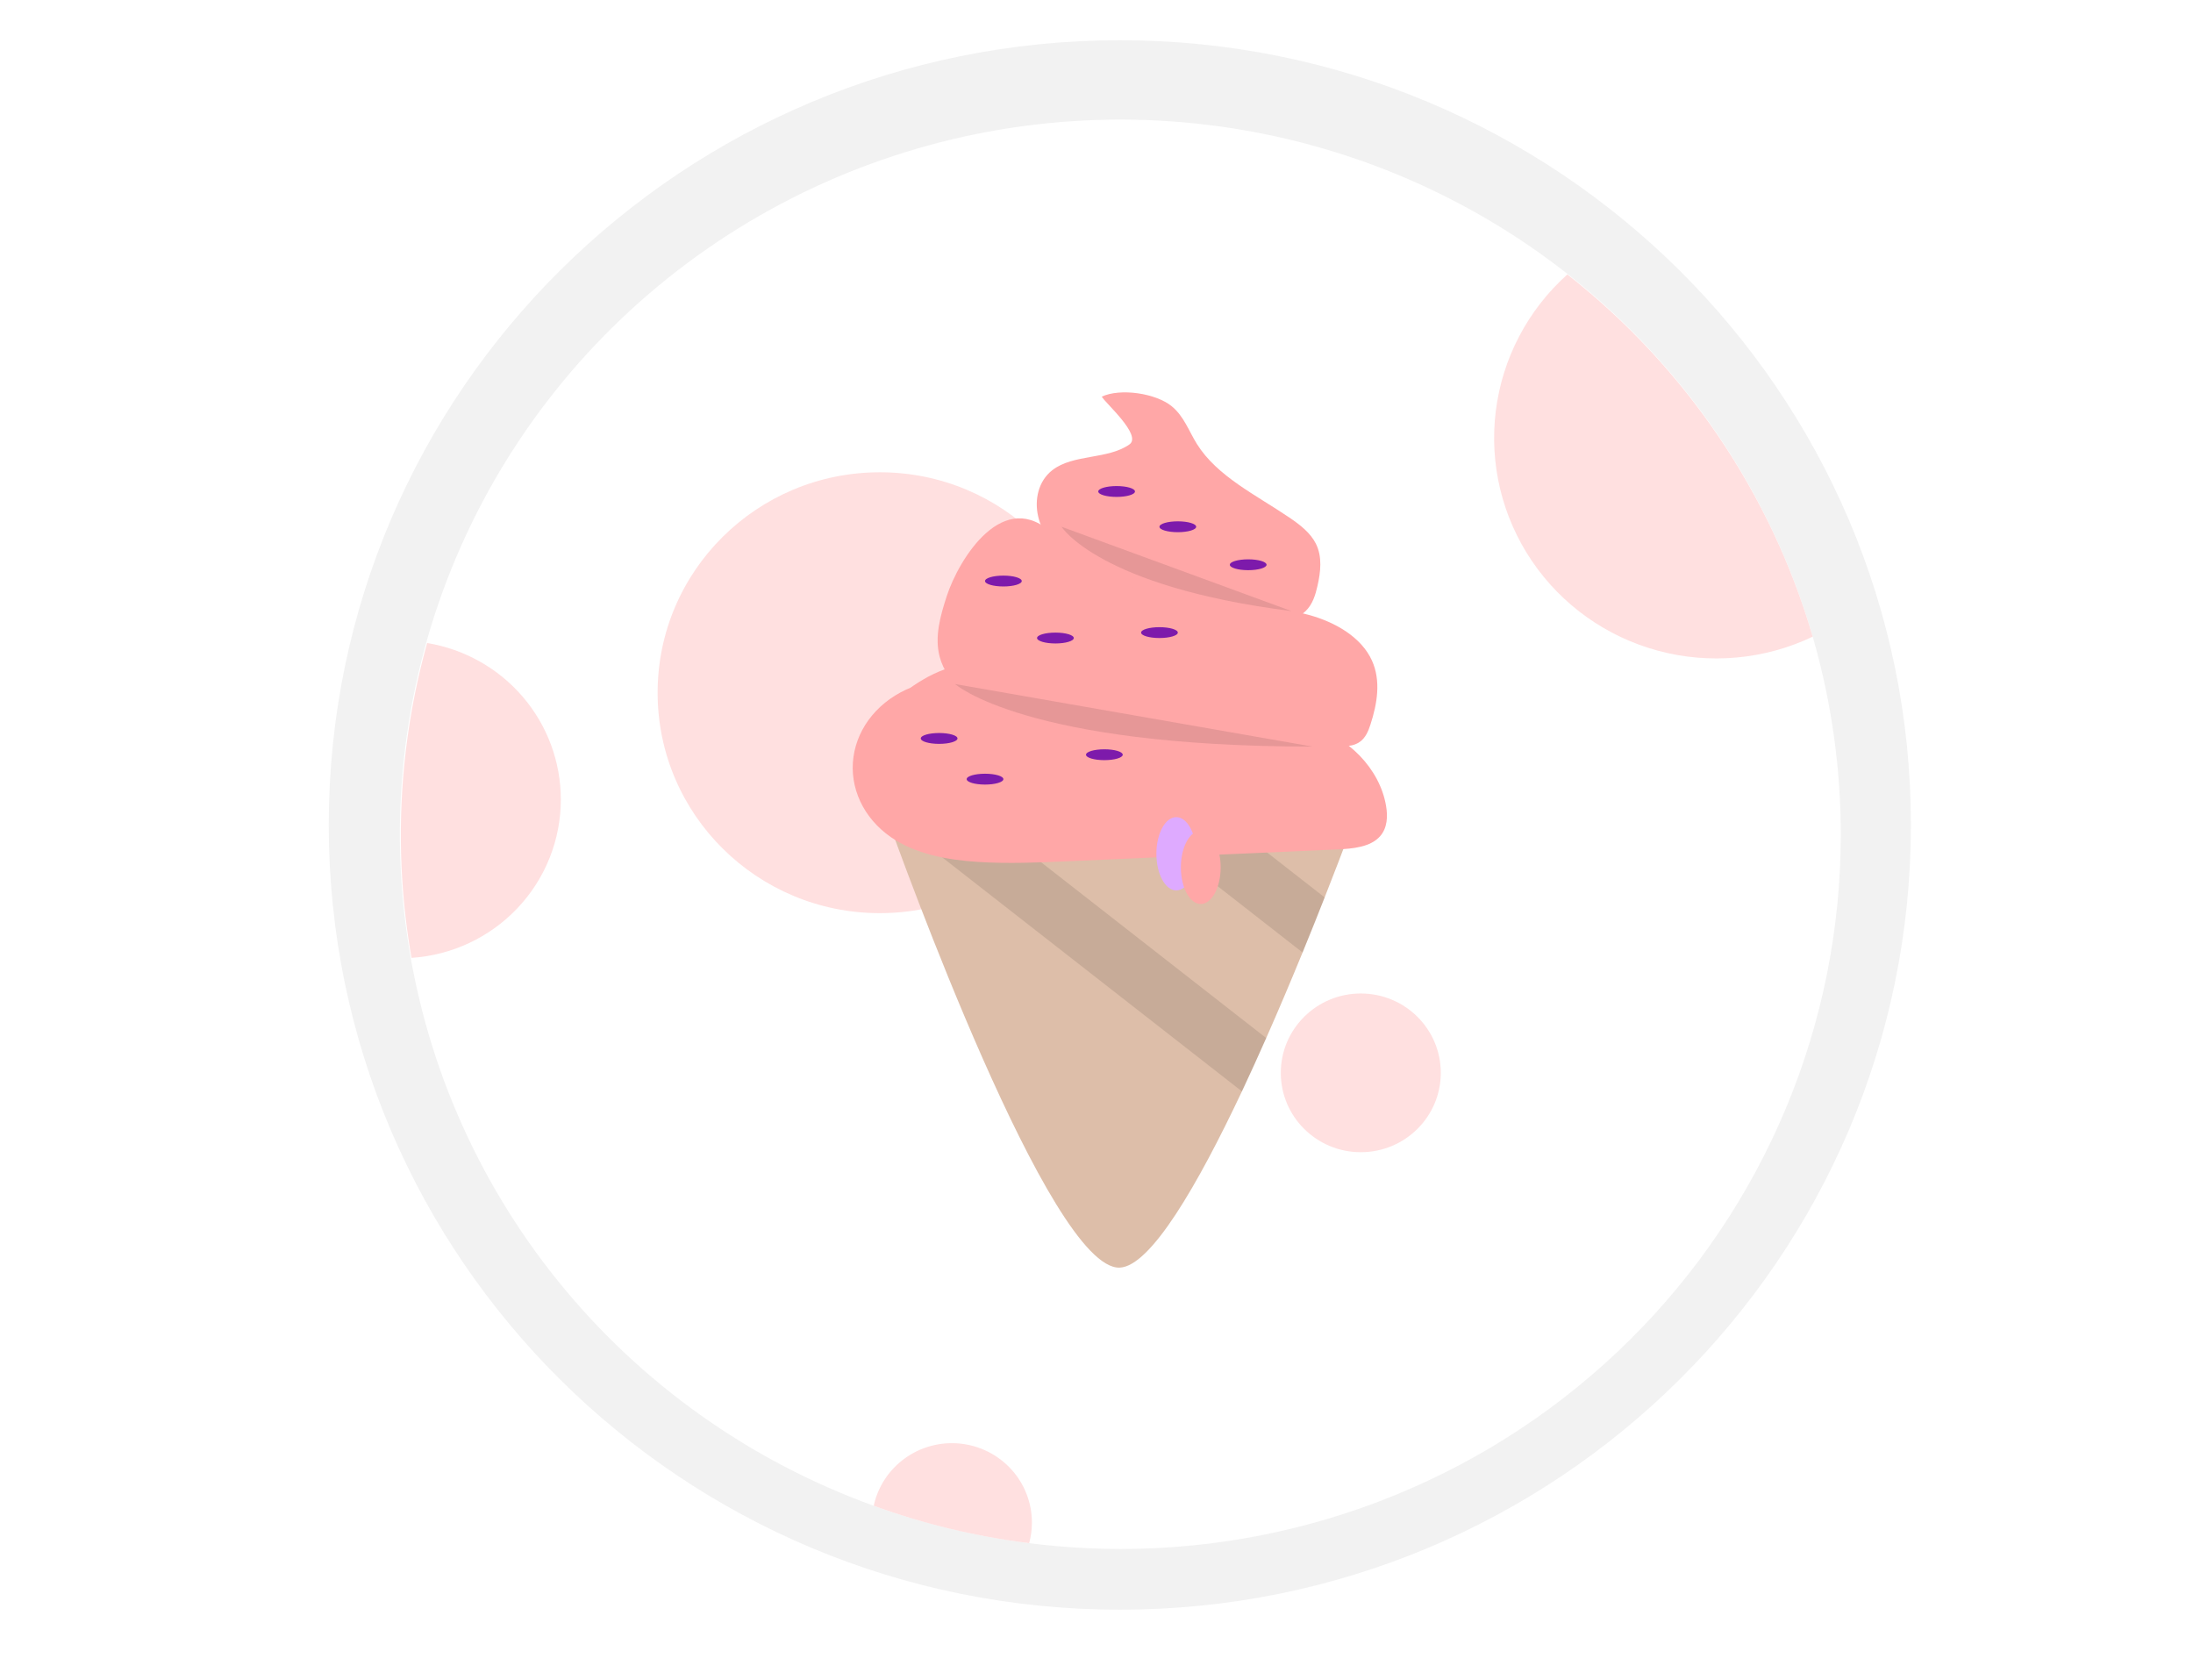 <svg width="218" height="167" viewBox="0 0 218 167" fill="none" xmlns="http://www.w3.org/2000/svg">
<g filter="url(#filter0_d_66_3)">
<path d="M120.734 108.348C64.01 132.473 15.614 140.797 10.555 127.3C7.522 119.207 20.561 105.291 46.327 89.12C46.418 89.061 46.519 89.022 46.625 89.004C46.73 88.986 46.837 88.989 46.94 89.014C47.043 89.039 47.139 89.085 47.224 89.149C47.309 89.213 47.381 89.294 47.435 89.388C47.489 89.481 47.525 89.585 47.54 89.694C47.555 89.803 47.549 89.914 47.522 90.022C47.496 90.129 47.45 90.231 47.386 90.321C47.322 90.41 47.242 90.487 47.151 90.545L47.148 90.547L47.139 90.552C22.867 105.786 9.428 119.621 12.065 126.657C16.64 138.863 66.137 129.768 120.152 106.795C174.166 83.823 215.934 54.104 211.36 41.898C208.711 34.832 189.914 34.688 162.302 41.523C162.199 41.549 162.091 41.554 161.987 41.537C161.882 41.521 161.782 41.483 161.693 41.425C161.603 41.368 161.526 41.293 161.465 41.204C161.404 41.115 161.361 41.014 161.339 40.907C161.316 40.8 161.314 40.688 161.332 40.579C161.351 40.47 161.39 40.365 161.447 40.271C161.505 40.177 161.579 40.095 161.666 40.029C161.753 39.964 161.852 39.917 161.955 39.891L161.958 39.89L161.963 39.889C191.27 32.634 209.825 33.132 212.869 41.256C217.928 54.754 177.457 84.224 120.734 108.348Z" fill="white"/>
<path d="M85.566 102.158C37.588 65.794 7.144 28.568 16.259 17.41C21.723 10.72 39.916 14.844 66.171 28.726C66.265 28.774 66.347 28.841 66.414 28.922C66.48 29.003 66.529 29.096 66.557 29.197C66.585 29.297 66.593 29.404 66.579 29.509C66.565 29.614 66.53 29.716 66.476 29.81C66.422 29.903 66.35 29.987 66.264 30.054C66.178 30.122 66.08 30.174 65.975 30.205C65.87 30.237 65.761 30.249 65.653 30.239C65.546 30.23 65.442 30.201 65.348 30.152L65.345 30.15L65.336 30.146C40.603 17.07 22.287 12.561 17.536 18.378C9.293 28.468 40.928 66.247 86.615 100.874C132.302 135.501 177.862 156.23 186.105 146.139C190.876 140.298 181.942 124.131 162.788 103.948C162.716 103.872 162.659 103.783 162.623 103.685C162.587 103.586 162.571 103.482 162.577 103.376C162.583 103.27 162.61 103.166 162.657 103.069C162.704 102.971 162.769 102.883 162.85 102.809C162.931 102.736 163.025 102.678 163.128 102.638C163.23 102.599 163.339 102.58 163.447 102.581C163.556 102.582 163.662 102.605 163.76 102.647C163.858 102.688 163.946 102.749 164.018 102.825L164.02 102.827L164.024 102.831C184.354 124.253 192.867 140.392 187.382 147.107C178.267 158.266 133.544 138.521 85.566 102.158Z" fill="white"/>
<path d="M111.319 156C154.75 156 189.957 121.078 189.957 78C189.957 34.922 154.75 0 111.319 0C67.888 0 32.681 34.922 32.681 78C32.681 121.078 67.888 156 111.319 156Z" fill="#F2F2F2"/>
<path d="M182.986 78.976C182.987 88.298 181.136 97.53 177.539 106.143C173.943 114.756 168.671 122.582 162.025 129.174C155.379 135.766 147.489 140.995 138.805 144.562C130.122 148.13 120.815 149.965 111.416 149.965C103.039 149.96 94.727 148.507 86.853 145.67C74.541 141.221 63.696 133.508 55.498 123.369C47.3 113.23 42.063 101.055 40.358 88.168C38.653 75.282 40.545 62.179 45.828 50.285C51.111 38.391 59.582 28.163 70.319 20.714C81.056 13.265 93.648 8.88 106.724 8.037C119.799 7.194 132.857 9.926 144.476 15.934C156.095 21.943 165.83 30.997 172.62 42.113C179.41 53.229 182.995 65.979 182.986 78.976Z" fill="white"/>
<path d="M87.463 86.764C99.662 86.764 109.552 76.955 109.552 64.854C109.552 52.753 99.662 42.944 87.463 42.944C75.263 42.944 65.373 52.753 65.373 64.854C65.373 76.955 75.263 86.764 87.463 86.764Z" fill="#FFE0E0"/>
<path d="M180.194 59.283C175.406 61.567 169.949 62.064 164.823 60.682C159.696 59.3 155.243 56.131 152.28 51.757C149.318 47.383 148.043 42.097 148.691 36.867C149.339 31.636 151.865 26.813 155.807 23.28C167.521 32.466 176.048 45.054 180.194 59.283Z" fill="#FFE0E0"/>
<path d="M135.273 110.526C139.665 110.526 143.225 106.995 143.225 102.639C143.225 98.282 139.665 94.751 135.273 94.751C130.881 94.751 127.321 98.282 127.321 102.639C127.321 106.995 130.881 110.526 135.273 110.526Z" fill="#FFE0E0"/>
<path d="M102.58 147.335C102.58 148.028 102.488 148.717 102.307 149.386C97.03 148.731 91.846 147.485 86.853 145.67C87.267 143.767 88.377 142.083 89.968 140.943C91.559 139.802 93.519 139.286 95.471 139.492C97.423 139.699 99.229 140.614 100.541 142.062C101.854 143.51 102.58 145.388 102.58 147.335Z" fill="#FFE0E0"/>
<path d="M55.751 75.47C55.751 79.472 54.217 83.324 51.461 86.246C48.705 89.169 44.932 90.943 40.907 91.21C39.085 80.793 39.616 70.103 42.462 59.914C46.175 60.528 49.547 62.428 51.981 65.276C54.414 68.125 55.75 71.737 55.751 75.47Z" fill="#FFE0E0"/>
<path d="M135.03 76.412C135.03 76.412 133.722 80.019 131.681 85.201C131.021 86.884 130.282 88.731 129.485 90.676C128.375 93.385 127.152 96.281 125.871 99.179C125.083 100.962 124.274 102.742 123.456 104.482C119.057 113.807 114.373 121.886 111.303 121.999C104.408 122.252 89.636 81.338 88.024 76.817C87.929 76.552 87.881 76.412 87.881 76.412H135.03Z" fill="#DDBEA9"/>
<path opacity="0.1" d="M131.681 85.201C131.021 86.884 130.282 88.731 129.485 90.676L111.218 76.412H120.426L131.681 85.201Z" fill="black"/>
<path opacity="0.1" d="M125.871 99.179C125.083 100.962 124.274 102.742 123.456 104.482L88.024 76.817C87.929 76.552 87.881 76.412 87.881 76.412H96.715L125.871 99.179Z" fill="black"/>
<path d="M112.273 40.175C110.112 41.694 106.694 41.119 104.617 42.727C103.196 43.827 102.817 45.708 103.204 47.345C103.592 48.982 104.622 50.434 105.659 51.832C106.374 52.796 107.116 53.768 108.121 54.501C109.527 55.527 111.33 56.004 113.098 56.388C116.948 57.222 120.879 57.728 124.838 57.897C126.603 57.972 128.603 57.897 129.792 56.737C130.485 56.062 130.763 55.137 130.966 54.243C131.284 52.843 131.46 51.336 130.804 50.033C130.265 48.961 129.227 48.158 128.176 47.445C124.88 45.208 120.998 43.356 118.986 40.137C118.186 38.858 117.693 37.375 116.481 36.382C114.901 35.088 111.386 34.559 109.526 35.423C109.813 36.004 113.569 39.265 112.273 40.175Z" fill="#FFA7A7"/>
<path d="M94.11 55.265C93.469 57.236 92.879 59.321 93.418 61.315C94.13 63.945 96.73 65.914 99.582 66.871C102.434 67.828 105.544 67.94 108.591 68.041L124.546 68.57C126.551 68.636 128.595 68.709 130.479 69.32C132.032 69.824 133.878 70.653 135.173 69.741C135.76 69.327 136.024 68.657 136.233 68.018C136.911 65.939 137.29 63.656 136.378 61.649C135.333 59.348 132.756 57.837 130.081 57.114C127.405 56.391 124.572 56.321 121.792 56.048C118.972 55.771 116.184 55.282 113.457 54.585C111.178 54.003 108.869 53.234 107.183 51.755C106.271 50.954 105.581 49.978 104.721 49.133C99.797 44.295 95.321 51.541 94.11 55.265Z" fill="#FFA7A7"/>
<path d="M90.604 64.319C89.052 64.935 87.706 65.896 86.696 67.109C85.686 68.323 85.047 69.746 84.84 71.243C84.632 72.74 84.865 74.258 85.514 75.652C86.163 77.046 87.206 78.267 88.544 79.198C90.974 80.889 94.153 81.477 97.233 81.673C100.241 81.866 103.262 81.733 106.273 81.601L132.922 80.431C134.484 80.362 136.252 80.203 137.205 79.103C137.917 78.283 137.959 77.151 137.789 76.127C137.178 72.444 134.041 69.182 130.035 68.066C128.525 67.645 126.934 67.512 125.357 67.381L113.934 66.433C112.396 66.305 110.848 66.176 109.357 65.817C104.84 64.728 100.803 61.549 96.152 62.02C92.997 62.339 90.399 64.298 88.106 66.247" fill="#FFA7A7"/>
<path opacity="0.1" d="M105.524 48.359C105.524 48.359 109.252 54.328 128.377 56.739L105.524 48.359Z" fill="black"/>
<path opacity="0.1" d="M94.945 63.994C94.945 63.994 101.874 70.208 130.467 70.208L94.945 63.994Z" fill="black"/>
<path d="M110.999 45.392C112.007 45.392 112.824 45.15 112.824 44.852C112.824 44.554 112.007 44.313 110.999 44.313C109.991 44.313 109.174 44.554 109.174 44.852C109.174 45.15 109.991 45.392 110.999 45.392Z" fill="#7D1AAB"/>
<path d="M117.083 48.898C118.091 48.898 118.908 48.657 118.908 48.359C118.908 48.061 118.091 47.819 117.083 47.819C116.075 47.819 115.258 48.061 115.258 48.359C115.258 48.657 116.075 48.898 117.083 48.898Z" fill="#7D1AAB"/>
<path d="M124.079 52.675C125.087 52.675 125.905 52.433 125.905 52.135C125.905 51.837 125.087 51.596 124.079 51.596C123.071 51.596 122.254 51.837 122.254 52.135C122.254 52.433 123.071 52.675 124.079 52.675Z" fill="#7D1AAB"/>
<path d="M99.744 54.293C100.752 54.293 101.569 54.052 101.569 53.754C101.569 53.456 100.752 53.214 99.744 53.214C98.736 53.214 97.919 53.456 97.919 53.754C97.919 54.052 98.736 54.293 99.744 54.293Z" fill="#7D1AAB"/>
<path d="M115.258 59.418C116.266 59.418 117.083 59.177 117.083 58.879C117.083 58.581 116.266 58.34 115.258 58.34C114.25 58.34 113.433 58.581 113.433 58.879C113.433 59.177 114.25 59.418 115.258 59.418Z" fill="#7D1AAB"/>
<path d="M93.356 69.938C94.364 69.938 95.181 69.697 95.181 69.399C95.181 69.101 94.364 68.859 93.356 68.859C92.348 68.859 91.531 69.101 91.531 69.399C91.531 69.697 92.348 69.938 93.356 69.938Z" fill="#7D1AAB"/>
<path d="M104.916 59.958C105.924 59.958 106.741 59.716 106.741 59.419C106.741 59.12 105.924 58.879 104.916 58.879C103.907 58.879 103.09 59.12 103.09 59.419C103.09 59.716 103.907 59.958 104.916 59.958Z" fill="#7D1AAB"/>
<path d="M97.919 73.985C98.927 73.985 99.744 73.743 99.744 73.445C99.744 73.147 98.927 72.906 97.919 72.906C96.911 72.906 96.094 73.147 96.094 73.445C96.094 73.743 96.911 73.985 97.919 73.985Z" fill="#7D1AAB"/>
<path d="M109.782 71.557C110.79 71.557 111.608 71.315 111.608 71.017C111.608 70.719 110.79 70.478 109.782 70.478C108.774 70.478 107.957 70.719 107.957 71.017C107.957 71.315 108.774 71.557 109.782 71.557Z" fill="#7D1AAB"/>
<path d="M116.931 84.504C118.023 84.504 118.908 82.874 118.908 80.863C118.908 78.852 118.023 77.222 116.931 77.222C115.839 77.222 114.954 78.852 114.954 80.863C114.954 82.874 115.839 84.504 116.931 84.504Z" fill="#DEAAFF"/>
<path d="M119.365 85.853C120.457 85.853 121.342 84.223 121.342 82.212C121.342 80.201 120.457 78.57 119.365 78.57C118.273 78.57 117.387 80.201 117.387 82.212C117.387 84.223 118.273 85.853 119.365 85.853Z" fill="#FFA7A7"/>
</g>
<defs>
<filter id="filter0_d_66_3" x="6.123" y="0" width="211.173" height="164" filterUnits="userSpaceOnUse" color-interpolation-filters="sRGB">
<feFlood flood-opacity="0" result="BackgroundImageFix"/>
<feColorMatrix in="SourceAlpha" type="matrix" values="0 0 0 0 0 0 0 0 0 0 0 0 0 0 0 0 0 0 127 0" result="hardAlpha"/>
<feOffset dy="4"/>
<feGaussianBlur stdDeviation="2"/>
<feComposite in2="hardAlpha" operator="out"/>
<feColorMatrix type="matrix" values="0 0 0 0 0 0 0 0 0 0 0 0 0 0 0 0 0 0 0.25 0"/>
<feBlend mode="normal" in2="BackgroundImageFix" result="effect1_dropShadow_66_3"/>
<feBlend mode="normal" in="SourceGraphic" in2="effect1_dropShadow_66_3" result="shape"/>
</filter>
</defs>
</svg>
